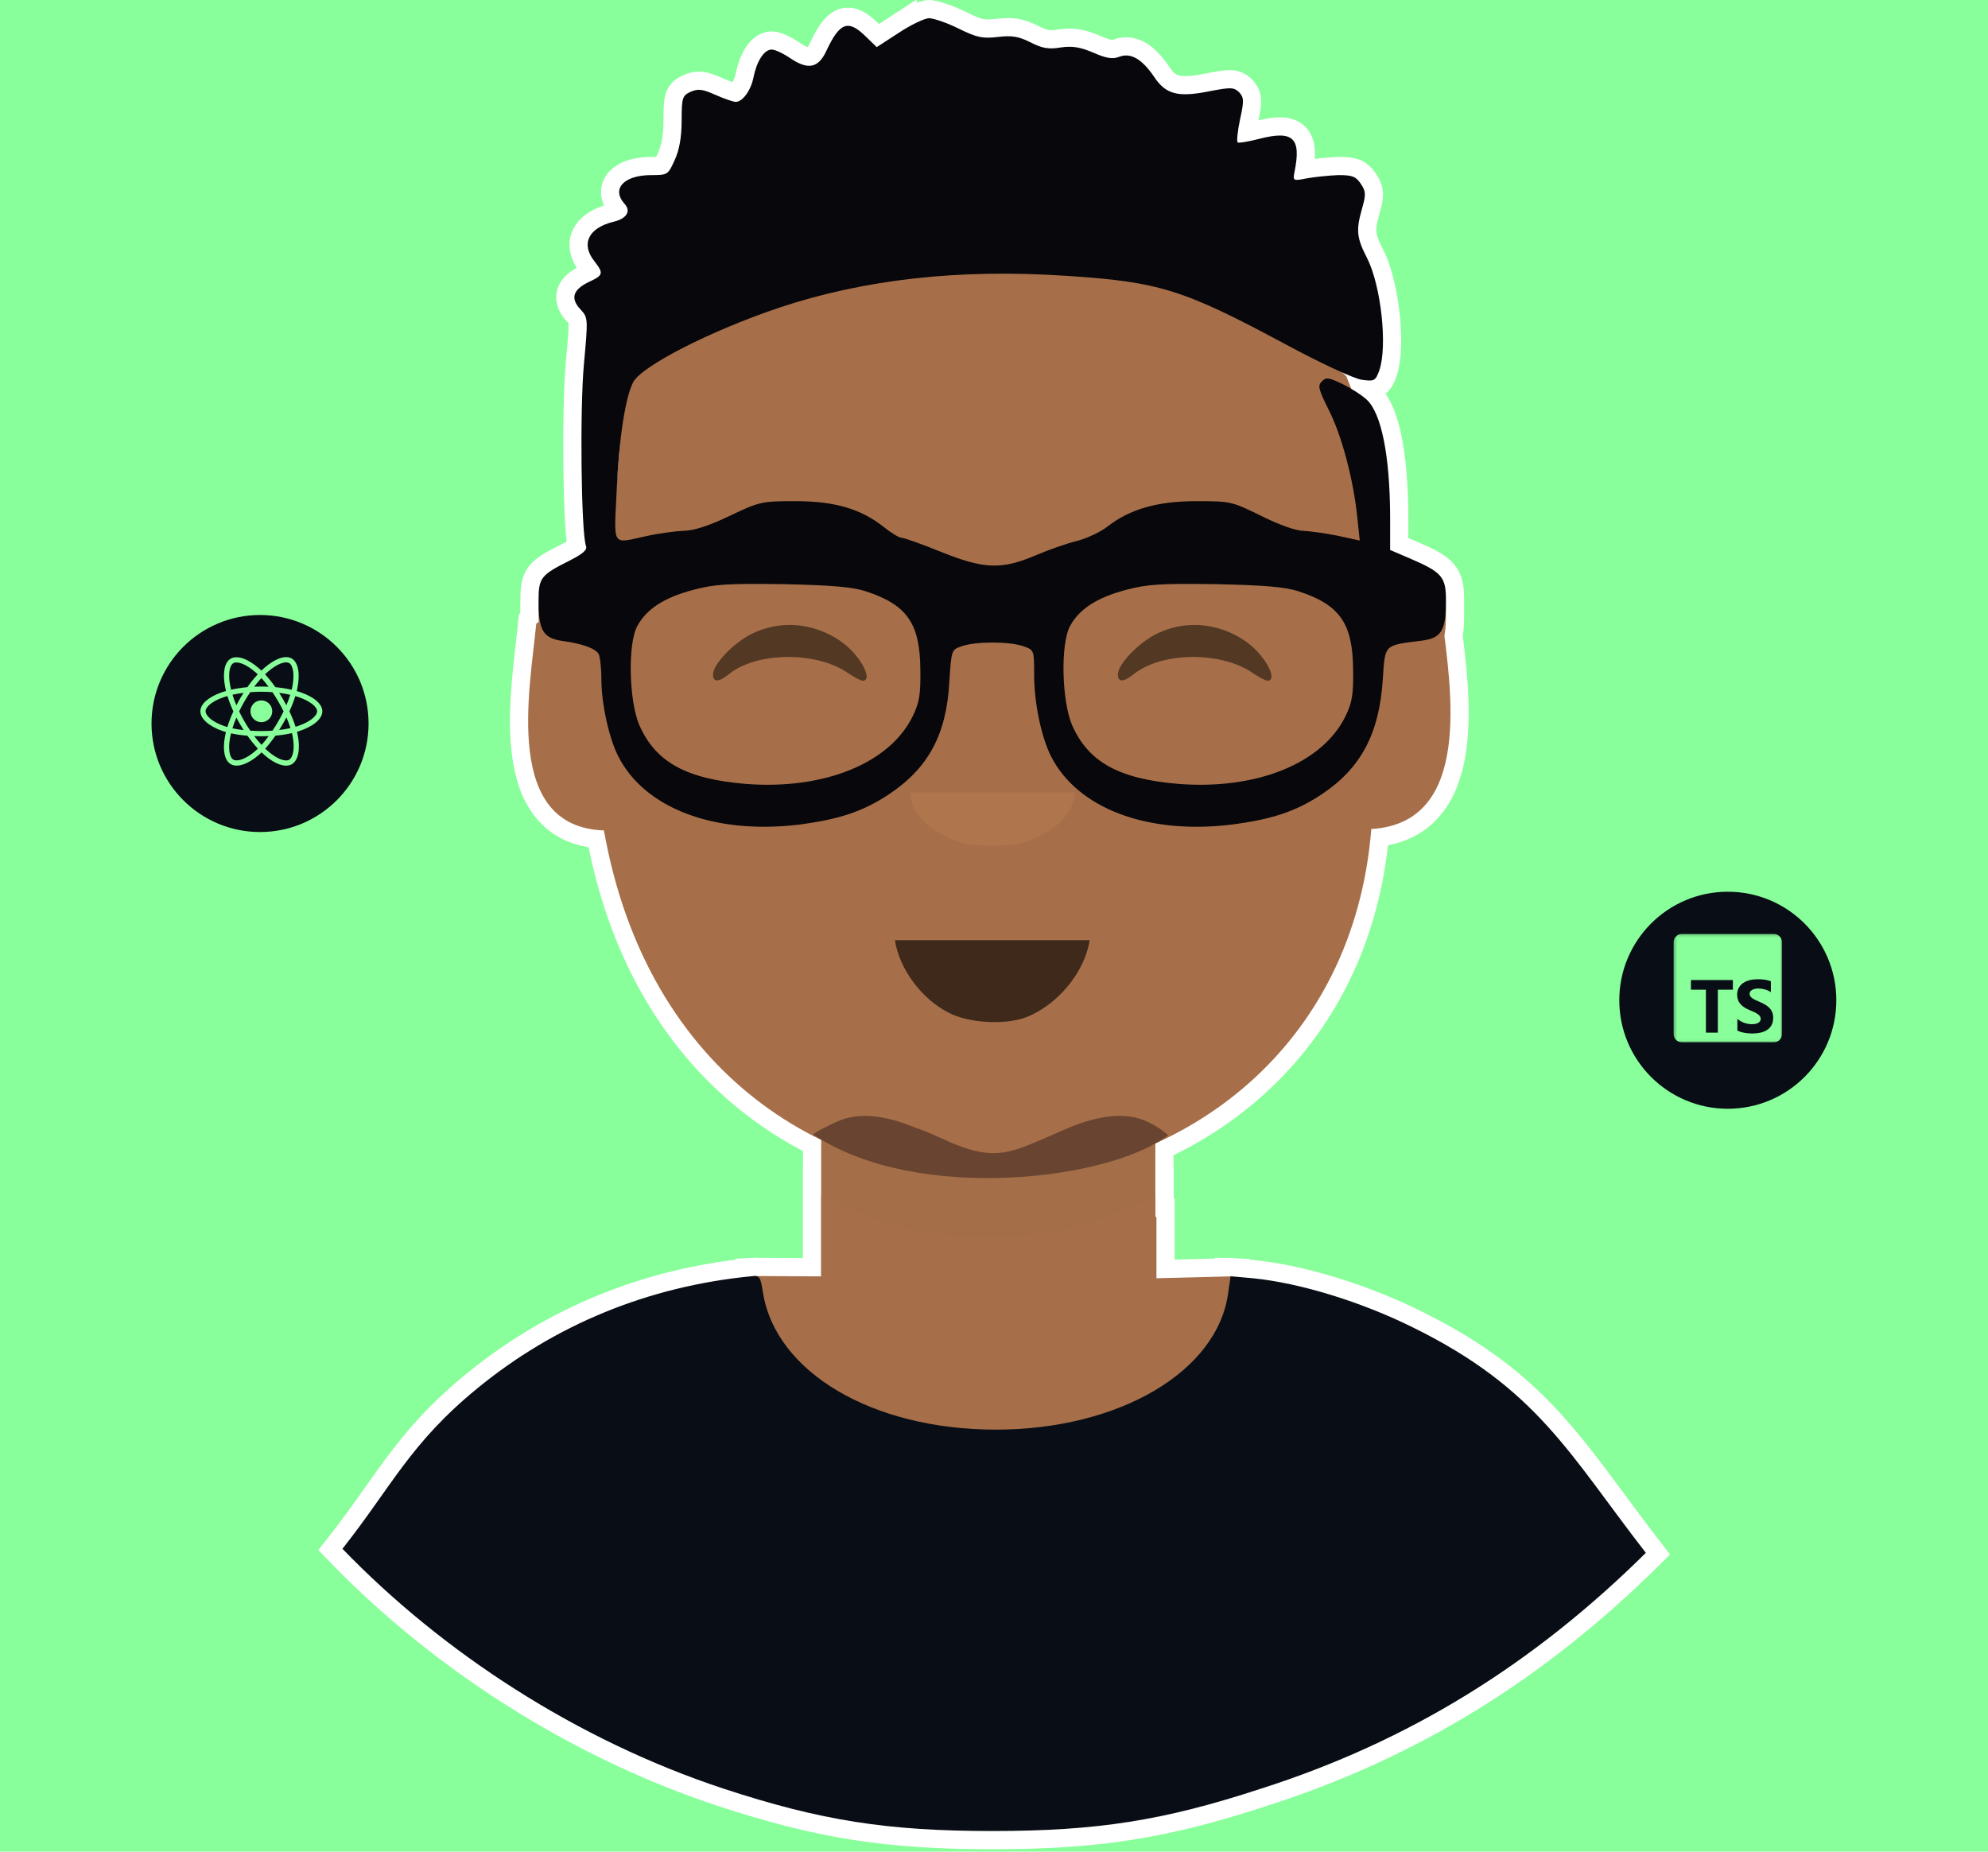 <svg width="656" height="611" viewBox="0 0 656 611" fill="none" xmlns="http://www.w3.org/2000/svg">
<g clip-path="url(#clip0_1_2)">
<rect width="656" height="611" fill="#88FF9A"/>
<path d="M565.667 304.666C565.667 162.361 450.231 47 307.834 47C165.436 47 50 162.361 50 304.666C50 446.972 165.436 562.333 307.834 562.333C450.231 562.333 565.667 446.972 565.667 304.666Z" fill="#88FF9A"/>
<g filter="url(#filter0_d_1_2)">
<path d="M570.143 361.874C589.92 361.874 605.953 345.841 605.953 326.064C605.953 306.287 589.92 290.254 570.143 290.254C550.366 290.254 534.333 306.287 534.333 326.064C534.333 345.841 550.366 361.874 570.143 361.874Z" fill="#090E16"/>
</g>
<mask id="mask0_1_2" style="mask-type:luminance" maskUnits="userSpaceOnUse" x="552" y="308" width="37" height="36">
<path d="M588.048 308.159H552.238V343.969H588.048V308.159Z" fill="white"/>
</mask>
<g mask="url(#mask0_1_2)">
<path fill-rule="evenodd" clip-rule="evenodd" d="M585.251 308.159H555.036C553.491 308.159 552.238 309.411 552.238 310.956V341.171C552.238 342.716 553.491 343.969 555.036 343.969H585.251C586.796 343.969 588.049 342.716 588.049 341.171V310.956C588.049 309.411 586.796 308.159 585.251 308.159ZM573.293 340.065V336.202C573.994 336.79 574.755 337.23 575.577 337.524C576.399 337.818 577.229 337.965 578.066 337.965C578.558 337.965 578.987 337.92 579.353 337.832C579.72 337.743 580.026 337.621 580.272 337.464C580.517 337.307 580.701 337.121 580.821 336.908C580.942 336.695 581.003 336.463 581.003 336.214C581.003 335.876 580.906 335.574 580.713 335.308C580.519 335.043 580.255 334.797 579.921 334.572C579.587 334.347 579.19 334.129 578.731 333.92C578.272 333.711 577.776 333.498 577.245 333.28C575.891 332.717 574.882 332.028 574.218 331.216C573.553 330.403 573.221 329.421 573.221 328.27C573.221 327.368 573.402 326.593 573.765 325.945C574.127 325.298 574.621 324.764 575.245 324.346C575.869 323.927 576.592 323.619 577.414 323.422C578.236 323.225 579.105 323.126 580.024 323.126C580.926 323.126 581.726 323.181 582.422 323.289C583.119 323.398 583.762 323.565 584.35 323.79V327.4C584.06 327.199 583.743 327.022 583.401 326.869C583.059 326.716 582.706 326.589 582.344 326.489C581.981 326.388 581.621 326.314 581.262 326.265C580.904 326.217 580.564 326.193 580.241 326.193C579.798 326.193 579.395 326.235 579.033 326.32C578.67 326.404 578.364 326.523 578.115 326.676C577.865 326.829 577.672 327.012 577.535 327.225C577.398 327.439 577.329 327.678 577.329 327.944C577.329 328.233 577.406 328.493 577.559 328.722C577.712 328.952 577.929 329.169 578.211 329.374C578.493 329.58 578.836 329.781 579.238 329.978C579.641 330.175 580.096 330.378 580.604 330.588C581.297 330.877 581.919 331.185 582.471 331.511C583.022 331.837 583.496 332.206 583.89 332.616C584.285 333.027 584.587 333.495 584.797 334.023C585.006 334.55 585.111 335.164 585.111 335.864C585.111 336.83 584.928 337.641 584.561 338.297C584.195 338.953 583.697 339.484 583.069 339.89C582.441 340.297 581.709 340.589 580.876 340.766C580.042 340.943 579.162 341.031 578.236 341.031C577.285 341.031 576.381 340.951 575.523 340.79C574.665 340.629 573.922 340.387 573.293 340.065ZM571.822 326.587H566.854V340.752H562.918V326.587H557.974V323.406H571.822V326.587Z" fill="#88FF9A"/>
</g>
<g filter="url(#filter1_d_1_2)">
<path d="M85.81 270.558C105.588 270.558 121.62 254.525 121.62 234.748C121.62 214.971 105.588 198.938 85.81 198.938C66.033 198.938 50 214.971 50 234.748C50 254.525 66.033 270.558 85.81 270.558Z" fill="#090E16"/>
</g>
<path d="M99.207 228.45C98.79 228.306 98.357 228.17 97.912 228.041C97.985 227.742 98.052 227.447 98.112 227.158C99.093 222.397 98.451 218.561 96.262 217.298C94.162 216.088 90.728 217.35 87.26 220.368C86.926 220.659 86.592 220.966 86.258 221.288C86.035 221.075 85.812 220.869 85.591 220.672C81.956 217.445 78.313 216.085 76.125 217.351C74.028 218.565 73.406 222.171 74.289 226.683C74.374 227.119 74.474 227.564 74.587 228.016C74.071 228.163 73.573 228.319 73.097 228.485C68.836 229.97 66.115 232.299 66.115 234.714C66.115 237.208 69.036 239.71 73.474 241.227C73.825 241.347 74.188 241.46 74.563 241.568C74.441 242.057 74.335 242.537 74.246 243.004C73.405 247.438 74.062 250.958 76.154 252.165C78.315 253.411 81.942 252.13 85.473 249.043C85.752 248.799 86.033 248.541 86.313 248.269C86.677 248.62 87.04 248.951 87.401 249.262C90.822 252.206 94.201 253.394 96.291 252.184C98.45 250.935 99.151 247.153 98.24 242.552C98.171 242.2 98.09 241.841 97.999 241.476C98.253 241.4 98.504 241.323 98.747 241.242C103.361 239.713 106.364 237.242 106.364 234.714C106.364 232.29 103.554 229.946 99.207 228.45ZM98.207 239.61C97.986 239.683 97.761 239.753 97.531 239.821C97.021 238.209 96.334 236.494 95.492 234.722C96.295 232.993 96.956 231.3 97.451 229.698C97.863 229.817 98.263 229.943 98.648 230.075C102.372 231.358 104.644 233.253 104.644 234.714C104.644 236.27 102.191 238.29 98.207 239.61ZM96.553 242.885C96.956 244.92 97.014 246.76 96.747 248.198C96.507 249.49 96.025 250.351 95.429 250.696C94.161 251.43 91.448 250.476 88.523 247.959C88.187 247.67 87.85 247.362 87.511 247.036C88.645 245.796 89.778 244.354 90.885 242.752C92.83 242.579 94.668 242.297 96.336 241.912C96.418 242.243 96.491 242.568 96.553 242.885ZM79.836 250.569C78.597 251.007 77.61 251.02 77.013 250.676C75.744 249.943 75.216 247.117 75.936 243.325C76.018 242.891 76.117 242.445 76.23 241.989C77.879 242.353 79.703 242.616 81.654 242.774C82.767 244.341 83.934 245.781 85.109 247.043C84.852 247.29 84.596 247.526 84.342 247.749C82.78 249.114 81.215 250.082 79.836 250.569ZM74.031 239.6C72.068 238.93 70.447 238.058 69.336 237.106C68.338 236.251 67.834 235.403 67.834 234.714C67.834 233.248 70.019 231.379 73.663 230.108C74.105 229.954 74.568 229.809 75.049 229.672C75.552 231.311 76.213 233.024 77.01 234.756C76.203 236.514 75.532 238.254 75.024 239.911C74.681 239.813 74.35 239.709 74.031 239.6ZM75.977 226.353C75.22 222.487 75.723 219.571 76.987 218.839C78.333 218.06 81.311 219.171 84.449 221.958C84.65 222.136 84.851 222.322 85.053 222.515C83.884 223.771 82.728 225.2 81.624 226.758C79.731 226.934 77.919 227.215 76.253 227.593C76.149 227.172 76.056 226.758 75.977 226.353ZM93.338 230.64C92.94 229.952 92.531 229.28 92.114 228.627C93.398 228.789 94.629 229.005 95.784 229.269C95.438 230.38 95.005 231.543 94.496 232.734C94.131 232.041 93.745 231.342 93.338 230.64ZM86.258 223.744C87.051 224.603 87.846 225.562 88.627 226.603C87.84 226.566 87.043 226.547 86.239 226.547C85.443 226.547 84.652 226.566 83.87 226.602C84.652 225.571 85.453 224.613 86.258 223.744ZM79.133 230.652C78.735 231.342 78.356 232.037 77.997 232.733C77.496 231.546 77.068 230.378 76.718 229.25C77.866 228.993 79.091 228.783 80.367 228.624C79.944 229.283 79.532 229.96 79.133 230.652ZM80.403 240.927C79.085 240.78 77.842 240.58 76.694 240.33C77.049 239.183 77.487 237.99 77.999 236.777C78.359 237.473 78.739 238.168 79.14 238.86C79.547 239.564 79.97 240.254 80.403 240.927ZM86.306 245.805C85.491 244.926 84.678 243.953 83.884 242.907C84.655 242.937 85.441 242.953 86.239 242.953C87.059 242.953 87.87 242.934 88.669 242.899C87.885 243.964 87.094 244.938 86.306 245.805ZM94.513 236.715C95.05 237.941 95.504 239.128 95.864 240.256C94.697 240.522 93.437 240.736 92.11 240.896C92.527 240.234 92.94 239.551 93.345 238.848C93.755 238.137 94.144 237.425 94.513 236.715ZM91.856 237.989C91.227 239.08 90.581 240.121 89.925 241.104C88.731 241.189 87.497 241.233 86.239 241.233C84.987 241.233 83.768 241.195 82.595 241.118C81.913 240.123 81.253 239.078 80.628 237.998C80.004 236.921 79.43 235.835 78.91 234.755C79.43 233.673 80.003 232.586 80.623 231.511C81.244 230.433 81.898 229.394 82.574 228.404C83.771 228.313 84.999 228.266 86.239 228.266C87.485 228.266 88.714 228.314 89.911 228.405C90.576 229.387 91.226 230.423 91.85 231.501C92.481 232.592 93.061 233.672 93.585 234.731C93.062 235.808 92.484 236.899 91.856 237.989ZM95.403 218.788C96.751 219.565 97.275 222.7 96.428 226.81C96.374 227.073 96.313 227.34 96.247 227.611C94.577 227.225 92.764 226.939 90.865 226.761C89.759 225.186 88.613 223.754 87.463 222.514C87.772 222.217 88.081 221.933 88.389 221.665C91.36 219.079 94.137 218.058 95.403 218.788ZM86.239 231.12C88.224 231.12 89.833 232.729 89.833 234.714C89.833 236.699 88.224 238.308 86.239 238.308C84.254 238.308 82.645 236.699 82.645 234.714C82.645 232.729 84.254 231.12 86.239 231.12Z" fill="#88FF9A"/>
<path d="M272.383 356.027L267.972 353.676V358.674V426.782V429.782H270.972H381.603H384.603V426.782V401.582V398.501L384.238 398.51V358.673V353.646L379.814 356.032C348.356 372.998 308.205 375.121 272.383 356.027Z" fill="white" stroke="white" stroke-width="6"/>
<path d="M272.383 391.788L267.971 389.437V394.436V418.166L249.293 418.071H249.219L249.144 418.074L248.529 418.101L245.663 418.229V421.098C245.663 441.332 256.253 455.853 271.782 465.014C287.193 474.107 307.514 477.988 327.614 477.365C347.723 476.742 367.973 471.6 383.298 462.255C398.647 452.895 409.379 439.072 409.379 421.198V418.31L406.493 418.2L406.185 418.188L406.091 418.185L405.996 418.187L384.238 418.729V394.436V389.409L379.814 391.795C348.356 408.76 308.204 410.883 272.383 391.788Z" fill="white" stroke="white" stroke-width="6"/>
<path d="M204.792 120.777L203.532 121.58L203.413 123.068L197.165 201.134C191.156 198.948 182.767 197.625 175.137 203.43L174.092 204.224L173.967 205.53C173.766 207.625 173.492 209.987 173.196 212.541C172.001 222.847 170.443 236.292 171.817 248C172.68 255.358 174.73 262.452 179.059 267.828C183.089 272.833 188.879 276.083 196.758 276.869C227.534 438.803 441.173 421.674 455.273 276.318C463.131 275.329 468.968 271.989 473.103 266.988C477.594 261.559 479.853 254.446 480.884 247.024C482.729 233.738 480.754 218.363 479.333 207.297C479.174 206.06 479.022 204.877 478.883 203.756L478.721 202.448L477.648 201.683C471.472 197.279 463.674 195.382 456.344 198.013C458.844 172.484 457.482 148.179 447.016 122.996L446.779 122.426L446.336 121.995C426.667 102.889 388.321 88.589 344.177 85.979C299.907 83.361 249.273 92.455 204.792 120.777Z" fill="white" stroke="white" stroke-width="6"/>
<path d="M192.883 181.589L189.321 182.182L190.188 184.562C189.532 185.05 188.386 185.734 186.493 186.704C184.182 187.859 182.278 188.843 180.766 189.779C179.248 190.719 177.943 191.719 176.95 192.975C174.859 195.619 174.725 198.706 174.713 202.253V202.263V202.614C174.713 207.426 175.032 211.319 176.694 214.094C178.587 217.254 181.739 218.317 185.235 218.816L185.243 218.818C188.415 219.262 190.871 219.83 192.606 220.453C193.472 220.764 194.089 221.065 194.501 221.326C194.681 221.439 194.799 221.531 194.874 221.596C194.888 221.654 194.905 221.727 194.923 221.816C195.007 222.218 195.095 222.777 195.175 223.468C195.334 224.846 195.443 226.601 195.443 228.388C195.443 232.744 196.113 237.886 197.169 242.683C198.218 247.453 199.697 252.107 201.421 255.426C211.005 274.065 235.422 282.755 263.627 279.467L263.642 279.465L263.658 279.463C277.56 277.697 285.986 274.939 295.116 268.857L295.121 268.854C301.9 264.319 306.995 259.054 310.492 252.533C313.978 246.034 315.777 238.473 316.256 229.487C316.429 226.827 316.555 224.91 316.7 223.47C316.849 221.985 316.997 221.268 317.126 220.901C317.132 220.885 317.138 220.87 317.143 220.856C317.286 220.788 317.59 220.673 318.355 220.418L318.388 220.407L318.42 220.396C320.157 219.773 323.641 219.364 327.499 219.364C331.344 219.364 334.869 219.77 336.68 220.401C337.462 220.679 337.83 220.819 338.038 220.918C338.088 221.136 338.154 221.573 338.193 222.408C338.245 223.488 338.246 224.935 338.246 227.008C338.246 236.794 340.727 248.563 344.216 255.411L344.221 255.421C353.801 274.061 378.219 282.756 406.317 279.467L406.33 279.465L406.343 279.464C420.36 277.699 428.787 274.941 437.92 268.859L437.925 268.855C444.723 264.307 449.814 258.947 453.333 252.287C456.839 245.653 458.694 237.904 459.289 228.701C459.323 228.199 459.355 227.727 459.384 227.281C459.535 225.028 459.64 223.463 459.832 222.254C460.058 220.829 460.325 220.533 460.406 220.453C460.529 220.332 460.936 220.026 462.549 219.696C463.876 219.424 465.601 219.207 468.022 218.903C468.508 218.842 469.023 218.777 469.568 218.708C473.068 218.27 476.25 217.25 478.158 214.066C479.823 211.288 480.14 207.361 480.14 202.499C480.14 198.578 479.881 195.212 477.443 192.374C476.292 191.034 474.791 189.968 473.018 188.975C471.246 187.983 469.034 186.974 466.347 185.82L466.344 185.818L459.893 183.056L459.75 182.995L459.601 182.948L449.582 179.843L449.459 179.805L449.334 179.778L441.964 178.166L441.938 178.16L441.911 178.155C437.795 177.333 432.46 176.614 430.079 176.489L430.001 176.485H429.922C429.351 176.485 427.783 176.149 425.321 175.266C423.001 174.434 420.231 173.246 417.444 171.854L417.437 171.851L417.431 171.848C412.745 169.535 409.899 168.14 406.763 167.427C403.644 166.717 400.331 166.705 394.797 166.705C381.465 166.705 371.642 169.451 363.584 175.74L363.578 175.745L363.572 175.75C361.767 177.173 357.569 179.189 354.694 179.909C351.137 180.77 344.768 183.016 340.413 184.896C335.019 187.174 331.261 188.113 327.274 187.952C323.197 187.787 318.589 186.462 311.508 183.609C308.365 182.33 305.301 181.163 302.909 180.313C301.715 179.888 300.666 179.534 299.846 179.282C299.439 179.157 299.06 179.048 298.733 178.968H298.732C298.57 178.928 298.252 178.849 297.891 178.81C297.867 178.8 297.839 178.788 297.807 178.773C297.553 178.658 297.182 178.46 296.709 178.173C295.771 177.603 294.614 176.791 293.498 175.888L293.482 175.876L293.467 175.863C285.185 169.344 275.939 166.705 262.359 166.705C256.852 166.705 253.528 166.748 250.327 167.486C247.133 168.223 244.164 169.629 239.303 171.945L239.296 171.948L239.29 171.951C232.646 175.155 227.997 176.485 225.621 176.485H225.553L225.485 176.488C222.781 176.611 217.134 177.32 212.843 178.266L192.883 181.589ZM300.701 225.419V225.429L300.702 225.439C300.759 229.507 300.666 231.979 300.34 233.937C300.028 235.806 299.487 237.306 298.473 239.383C291.669 253.288 271.633 261.949 246.47 260.033C236.819 259.243 229.843 257.514 224.701 254.698C219.661 251.937 216.206 248.034 213.742 242.486C212.252 239.055 211.285 232.798 211.144 226.452C211.075 223.332 211.208 220.317 211.541 217.77C211.884 215.14 212.403 213.307 212.933 212.342L212.937 212.335L212.941 212.328C215.377 207.835 220.214 204.375 229.273 201.945C236.196 200.108 239.849 199.86 258.276 200.09C274.268 200.437 280.708 201.026 284.592 202.249C291.259 204.416 295.032 206.795 297.284 210.015C299.562 213.271 300.645 217.898 300.701 225.419ZM443.506 225.419V225.429V225.439C443.563 229.506 443.47 231.979 443.143 233.936C442.831 235.805 442.29 237.305 441.277 239.382C434.473 253.288 414.436 261.949 389.273 260.033C379.622 259.243 372.646 257.514 367.504 254.698C362.464 251.937 359.009 248.035 356.545 242.487C355.055 239.056 354.088 232.799 353.947 226.453C353.878 223.332 354.011 220.317 354.344 217.77C354.687 215.141 355.207 213.307 355.736 212.343L355.741 212.335L355.744 212.328C358.18 207.835 363.016 204.375 372.075 201.945C378.999 200.108 382.65 199.86 401.078 200.09C417.072 200.437 423.511 201.026 427.395 202.249C434.062 204.416 437.836 206.795 440.088 210.015C442.366 213.271 443.449 217.898 443.506 225.419Z" fill="white" stroke="white" stroke-width="6"/>
<path fill-rule="evenodd" clip-rule="evenodd" d="M296.562 10.832L289.307 15.55L285.621 11.983C279.863 6.345 277.099 7.38 272.723 16.701C270.074 22.454 266.735 23.145 260.977 19.347C258.673 17.736 255.794 16.355 254.642 16.355C252.109 16.355 249.69 20.268 248.654 25.446C247.848 29.703 245.084 33.615 242.78 33.615C241.975 33.615 238.98 32.58 236.101 31.314C231.724 29.358 230.342 29.243 227.924 30.278C225.16 31.544 224.93 32.234 224.93 39.829C224.93 45.353 224.124 49.61 222.627 52.832C220.438 57.665 220.323 57.78 214.911 57.78C205.928 57.78 201.667 62.267 206.043 67.216C208.347 69.632 206.849 72.163 202.358 73.199C194.066 75.27 191.648 80.564 196.139 86.201C199.249 90.229 199.133 90.805 194.181 93.106C188.999 95.637 188.193 98.514 191.532 102.081C194.066 104.843 194.066 104.958 192.684 120.147C191.303 134.876 191.763 175.955 193.375 180.213C193.836 181.479 192.339 182.744 187.848 185.046C178.404 189.763 177.713 190.684 177.713 198.279C177.713 208.059 179.21 210.591 185.66 211.511C192.224 212.432 196.37 213.927 197.522 215.769C197.982 216.574 198.443 220.256 198.443 224.054C198.443 232.224 200.976 243.73 204.086 249.714C212.838 266.744 235.64 275.374 263.28 272.153C276.87 270.426 284.816 267.78 293.453 262.027C306.351 253.396 312.34 242.349 313.262 224.974C313.952 214.388 313.952 214.388 317.407 213.238C321.899 211.626 333.069 211.626 337.676 213.238C341.246 214.504 341.246 214.504 341.246 222.673C341.246 232.109 343.665 243.386 346.889 249.714C355.642 266.745 378.444 275.375 405.968 272.153C419.673 270.427 427.619 267.78 436.257 262.027C449.155 253.397 455.143 242.005 456.295 224.17C457.101 212.432 456.525 213.008 469.193 211.397C475.643 210.591 477.14 208.06 477.14 198.164C477.14 190.34 475.872 188.844 465.163 184.241L458.713 181.479V169.972C458.598 150.296 455.834 136.373 450.997 131.885C449.385 130.389 445.815 128.088 442.936 126.707C438.444 124.52 437.523 124.405 436.141 125.901C434.76 127.283 435.105 128.548 438.56 135.452C442.821 143.967 446.621 158.351 447.888 170.778L448.694 178.373L441.324 176.762C437.292 175.956 432.11 175.266 429.922 175.151C427.619 175.151 421.861 173.08 416.102 170.203C406.544 165.485 406.083 165.37 394.797 165.37C381.899 165.37 372.8 168.017 365.431 173.77C363.242 175.496 358.635 177.682 355.411 178.488C352.071 179.293 345.852 181.48 341.591 183.321C330.421 188.039 324.663 187.809 310.382 182.055C304.163 179.524 298.29 177.452 297.484 177.452C296.678 177.452 294.029 175.841 291.61 173.885C284.01 167.902 275.487 165.37 262.359 165.37C251.188 165.37 250.497 165.6 240.593 170.318C233.913 173.54 228.731 175.151 225.621 175.151C223.088 175.266 217.56 175.956 213.414 176.877C201.667 179.409 202.589 180.904 203.51 161.573C204.201 145.003 206.389 130.965 208.923 126.132C211.802 120.723 234.604 109.101 257.176 101.507C285.161 92.187 316.601 88.619 352.071 91.036C382.475 92.992 390.536 95.523 424.164 113.589C435.911 119.918 446.851 124.981 449.385 125.326C453.531 125.901 453.876 125.671 455.143 122.219C457.907 114.279 455.719 94.257 451.112 85.167C447.658 78.494 447.427 75.962 449.385 69.058C450.767 64.225 450.767 63.189 449.04 60.658C447.427 58.241 446.275 57.781 441.669 57.781C438.675 57.896 434.068 58.356 431.42 58.817C426.698 59.737 426.583 59.737 427.159 56.746C429.462 45.469 426.698 42.937 415.526 45.814C411.957 46.734 408.617 47.31 408.386 46.965C408.041 46.62 408.386 43.168 409.193 39.371C410.574 33.157 410.46 32.121 408.847 30.395C407.12 28.784 406.083 28.784 399.403 30.05C388.694 32.236 384.662 31.201 380.747 25.217C376.716 19.349 373.031 17.277 369.231 18.773C367.157 19.578 364.97 19.233 360.824 17.392C356.447 15.552 353.914 15.091 349.998 15.666C345.968 16.357 343.779 15.896 339.979 13.94C336.064 11.984 333.875 11.639 329.153 12.214C324.087 12.789 322.244 12.329 316.37 9.452C312.685 7.611 308.309 6.115 306.697 6C305.085 6 300.593 8.186 296.562 10.833V10.832ZM285.506 195.057C299.326 199.544 303.587 205.643 303.702 221.062C303.817 229.232 303.356 231.879 301.168 236.366C293.568 251.9 271.917 260.646 246.235 258.69C226.542 257.079 216.408 251.555 210.995 239.358C207.54 231.418 207.079 212.432 210.304 206.564C213.298 201.04 219.057 197.243 228.5 194.711C235.871 192.755 239.901 192.525 258.327 192.755C274.22 193.101 281.13 193.676 285.506 195.057ZM428.309 195.057C442.129 199.544 446.39 205.643 446.505 221.062C446.62 229.232 446.159 231.879 443.972 236.366C436.371 251.9 414.72 260.646 389.038 258.69C369.345 257.079 359.211 251.555 353.798 239.358C350.343 231.418 349.882 212.432 353.107 206.564C356.101 201.04 361.86 197.243 371.303 194.711C378.674 192.755 382.704 192.525 401.13 192.755C417.023 193.101 423.933 193.676 428.309 195.057Z" fill="white"/>
<mask id="mask1_1_2" style="mask-type:luminance" maskUnits="userSpaceOnUse" x="165" y="-6" width="325" height="291">
<path d="M483.713 0H171.713V279H483.713V0Z" fill="white" stroke="white" stroke-width="12"/>
<path fill-rule="evenodd" clip-rule="evenodd" d="M296.562 10.832L289.307 15.55L285.621 11.983C279.863 6.345 277.099 7.38 272.723 16.701C270.074 22.454 266.735 23.145 260.977 19.347C258.673 17.736 255.794 16.355 254.642 16.355C252.109 16.355 249.69 20.268 248.654 25.446C247.848 29.703 245.084 33.615 242.78 33.615C241.975 33.615 238.98 32.58 236.101 31.314C231.724 29.358 230.342 29.243 227.924 30.278C225.16 31.544 224.93 32.234 224.93 39.829C224.93 45.353 224.124 49.61 222.627 52.832C220.438 57.665 220.323 57.78 214.911 57.78C205.928 57.78 201.667 62.267 206.043 67.216C208.347 69.632 206.849 72.163 202.358 73.199C194.066 75.27 191.648 80.564 196.139 86.201C199.249 90.229 199.133 90.805 194.181 93.106C188.999 95.637 188.193 98.514 191.532 102.081C194.066 104.843 194.066 104.958 192.684 120.147C191.303 134.876 191.763 175.955 193.375 180.213C193.836 181.479 192.339 182.744 187.848 185.046C178.404 189.763 177.713 190.684 177.713 198.279C177.713 208.059 179.21 210.591 185.66 211.511C192.224 212.432 196.37 213.927 197.522 215.769C197.982 216.574 198.443 220.256 198.443 224.054C198.443 232.224 200.976 243.73 204.086 249.714C212.838 266.744 235.64 275.374 263.28 272.153C276.87 270.426 284.816 267.78 293.453 262.027C306.351 253.396 312.34 242.349 313.262 224.974C313.952 214.388 313.952 214.388 317.407 213.238C321.899 211.626 333.069 211.626 337.676 213.238C341.246 214.504 341.246 214.504 341.246 222.673C341.246 232.109 343.665 243.386 346.889 249.714C355.642 266.745 378.444 275.375 405.968 272.153C419.673 270.427 427.619 267.78 436.257 262.027C449.155 253.397 455.143 242.005 456.295 224.17C457.101 212.432 456.525 213.008 469.193 211.397C475.643 210.591 477.14 208.06 477.14 198.164C477.14 190.34 475.872 188.844 465.163 184.241L458.713 181.479V169.972C458.598 150.296 455.834 136.373 450.997 131.885C449.385 130.389 445.815 128.088 442.936 126.707C438.444 124.52 437.523 124.405 436.141 125.901C434.76 127.283 435.105 128.548 438.56 135.452C442.821 143.967 446.621 158.351 447.888 170.778L448.694 178.373L441.324 176.762C437.292 175.956 432.11 175.266 429.922 175.151C427.619 175.151 421.861 173.08 416.102 170.203C406.544 165.485 406.083 165.37 394.797 165.37C381.899 165.37 372.8 168.017 365.431 173.77C363.242 175.496 358.635 177.682 355.411 178.488C352.071 179.293 345.852 181.48 341.591 183.321C330.421 188.039 324.663 187.809 310.382 182.055C304.163 179.524 298.29 177.452 297.484 177.452C296.678 177.452 294.029 175.841 291.61 173.885C284.01 167.902 275.487 165.37 262.359 165.37C251.188 165.37 250.497 165.6 240.593 170.318C233.913 173.54 228.731 175.151 225.621 175.151C223.088 175.266 217.56 175.956 213.414 176.877C201.667 179.409 202.589 180.904 203.51 161.573C204.201 145.003 206.389 130.965 208.923 126.132C211.802 120.723 234.604 109.101 257.176 101.507C285.161 92.187 316.601 88.619 352.071 91.036C382.475 92.992 390.536 95.523 424.164 113.589C435.911 119.918 446.851 124.981 449.385 125.326C453.531 125.901 453.876 125.671 455.143 122.219C457.907 114.279 455.719 94.257 451.112 85.167C447.658 78.494 447.427 75.962 449.385 69.058C450.767 64.225 450.767 63.189 449.04 60.658C447.427 58.241 446.275 57.781 441.669 57.781C438.675 57.896 434.068 58.356 431.42 58.817C426.698 59.737 426.583 59.737 427.159 56.746C429.462 45.469 426.698 42.937 415.526 45.814C411.957 46.734 408.617 47.31 408.386 46.965C408.041 46.62 408.386 43.168 409.193 39.371C410.574 33.157 410.46 32.121 408.847 30.395C407.12 28.784 406.083 28.784 399.403 30.05C388.694 32.236 384.662 31.201 380.747 25.217C376.716 19.349 373.031 17.277 369.231 18.773C367.157 19.578 364.97 19.233 360.824 17.392C356.447 15.552 353.914 15.091 349.998 15.666C345.968 16.357 343.779 15.896 339.979 13.94C336.064 11.984 333.875 11.639 329.153 12.214C324.087 12.789 322.244 12.329 316.37 9.452C312.685 7.611 308.309 6.115 306.697 6C305.085 6 300.593 8.186 296.562 10.833V10.832ZM285.506 195.057C299.326 199.544 303.587 205.643 303.702 221.062C303.817 229.232 303.356 231.879 301.168 236.366C293.568 251.9 271.917 260.646 246.235 258.69C226.542 257.079 216.408 251.555 210.995 239.358C207.54 231.418 207.079 212.432 210.304 206.564C213.298 201.04 219.057 197.243 228.5 194.711C235.871 192.755 239.901 192.525 258.327 192.755C274.22 193.101 281.13 193.676 285.506 195.057ZM428.309 195.057C442.129 199.544 446.39 205.643 446.505 221.062C446.62 229.232 446.159 231.879 443.972 236.366C436.371 251.9 414.72 260.646 389.038 258.69C369.345 257.079 359.211 251.555 353.798 239.358C350.343 231.418 349.882 212.432 353.107 206.564C356.101 201.04 361.86 197.243 371.303 194.711C378.674 192.755 382.704 192.525 401.13 192.755C417.023 193.101 423.933 193.676 428.309 195.057Z" stroke="white" stroke-width="12"/>
</mask>
<g mask="url(#mask1_1_2)">
<path fill-rule="evenodd" clip-rule="evenodd" d="M296.562 10.832L289.307 15.55L285.621 11.983C279.863 6.345 277.099 7.38 272.723 16.701C270.074 22.454 266.735 23.145 260.977 19.347C258.673 17.736 255.794 16.355 254.642 16.355C252.109 16.355 249.69 20.268 248.654 25.446C247.848 29.703 245.084 33.615 242.78 33.615C241.975 33.615 238.98 32.58 236.101 31.314C231.724 29.358 230.342 29.243 227.924 30.278C225.16 31.544 224.93 32.234 224.93 39.829C224.93 45.353 224.124 49.61 222.627 52.832C220.438 57.665 220.323 57.78 214.911 57.78C205.928 57.78 201.667 62.267 206.043 67.216C208.347 69.632 206.849 72.163 202.358 73.199C194.066 75.27 191.648 80.564 196.139 86.201C199.249 90.229 199.133 90.805 194.181 93.106C188.999 95.637 188.193 98.514 191.532 102.081C194.066 104.843 194.066 104.958 192.684 120.147C191.303 134.876 191.763 175.955 193.375 180.213C193.836 181.479 192.339 182.744 187.848 185.046C178.404 189.763 177.713 190.684 177.713 198.279C177.713 208.059 179.21 210.591 185.66 211.511C192.224 212.432 196.37 213.927 197.522 215.769C197.982 216.574 198.443 220.256 198.443 224.054C198.443 232.224 200.976 243.73 204.086 249.714C212.838 266.744 235.64 275.374 263.28 272.153C276.87 270.426 284.816 267.78 293.453 262.027C306.351 253.396 312.34 242.349 313.262 224.974C313.952 214.388 313.952 214.388 317.407 213.238C321.899 211.626 333.069 211.626 337.676 213.238C341.246 214.504 341.246 214.504 341.246 222.673C341.246 232.109 343.665 243.386 346.889 249.714C355.642 266.745 378.444 275.375 405.968 272.153C419.673 270.427 427.619 267.78 436.257 262.027C449.155 253.397 455.143 242.005 456.295 224.17C457.101 212.432 456.525 213.008 469.193 211.397C475.643 210.591 477.14 208.06 477.14 198.164C477.14 190.34 475.872 188.844 465.163 184.241L458.713 181.479V169.972C458.598 150.296 455.834 136.373 450.997 131.885C449.385 130.389 445.815 128.088 442.936 126.707C438.444 124.52 437.523 124.405 436.141 125.901C434.76 127.283 435.105 128.548 438.56 135.452C442.821 143.967 446.621 158.351 447.888 170.778L448.694 178.373L441.324 176.762C437.292 175.956 432.11 175.266 429.922 175.151C427.619 175.151 421.861 173.08 416.102 170.203C406.544 165.485 406.083 165.37 394.797 165.37C381.899 165.37 372.8 168.017 365.431 173.77C363.242 175.496 358.635 177.682 355.411 178.488C352.071 179.293 345.852 181.48 341.591 183.321C330.421 188.039 324.663 187.809 310.382 182.055C304.163 179.524 298.29 177.452 297.484 177.452C296.678 177.452 294.029 175.841 291.61 173.885C284.01 167.902 275.487 165.37 262.359 165.37C251.188 165.37 250.497 165.6 240.593 170.318C233.913 173.54 228.731 175.151 225.621 175.151C223.088 175.266 217.56 175.956 213.414 176.877C201.667 179.409 202.589 180.904 203.51 161.573C204.201 145.003 206.389 130.965 208.923 126.132C211.802 120.723 234.604 109.101 257.176 101.507C285.161 92.187 316.601 88.619 352.071 91.036C382.475 92.992 390.536 95.523 424.164 113.589C435.911 119.918 446.851 124.981 449.385 125.326C453.531 125.901 453.876 125.671 455.143 122.219C457.907 114.279 455.719 94.257 451.112 85.167C447.658 78.494 447.427 75.962 449.385 69.058C450.767 64.225 450.767 63.189 449.04 60.658C447.427 58.241 446.275 57.781 441.669 57.781C438.675 57.896 434.068 58.356 431.42 58.817C426.698 59.737 426.583 59.737 427.159 56.746C429.462 45.469 426.698 42.937 415.526 45.814C411.957 46.734 408.617 47.31 408.386 46.965C408.041 46.62 408.386 43.168 409.193 39.371C410.574 33.157 410.46 32.121 408.847 30.395C407.12 28.784 406.083 28.784 399.403 30.05C388.694 32.236 384.662 31.201 380.747 25.217C376.716 19.349 373.031 17.277 369.231 18.773C367.157 19.578 364.97 19.233 360.824 17.392C356.447 15.552 353.914 15.091 349.998 15.666C345.968 16.357 343.779 15.896 339.979 13.94C336.064 11.984 333.875 11.639 329.153 12.214C324.087 12.789 322.244 12.329 316.37 9.452C312.685 7.611 308.309 6.115 306.697 6C305.085 6 300.593 8.186 296.562 10.833V10.832ZM285.506 195.057C299.326 199.544 303.587 205.643 303.702 221.062C303.817 229.232 303.356 231.879 301.168 236.366C293.568 251.9 271.917 260.646 246.235 258.69C226.542 257.079 216.408 251.555 210.995 239.358C207.54 231.418 207.079 212.432 210.304 206.564C213.298 201.04 219.057 197.243 228.5 194.711C235.871 192.755 239.901 192.525 258.327 192.755C274.22 193.101 281.13 193.676 285.506 195.057ZM428.309 195.057C442.129 199.544 446.39 205.643 446.505 221.062C446.62 229.232 446.159 231.879 443.972 236.366C436.371 251.9 414.72 260.646 389.038 258.69C369.345 257.079 359.211 251.555 353.798 239.358C350.343 231.418 349.882 212.432 353.107 206.564C356.101 201.04 361.86 197.243 371.303 194.711C378.674 192.755 382.704 192.525 401.13 192.755C417.023 193.101 423.933 193.676 428.309 195.057Z" stroke="white" stroke-width="12"/>
</g>
<path d="M278.232 224.653L278.29 224.694L278.349 224.732C279.374 225.395 280.464 226.051 281.419 226.552C281.894 226.801 282.382 227.037 282.841 227.219C283.185 227.355 283.908 227.629 284.7 227.629C285.425 227.629 286.263 227.472 287.044 226.979C287.849 226.47 288.373 225.742 288.663 224.984C289.184 223.621 288.949 222.198 288.667 221.197C288.064 219.059 286.579 216.563 284.595 214.204C279.137 207.47 269.622 203.218 260.63 203.218C255.915 203.218 251.449 204.242 247.147 206.265L245.423 207.075V207.165C242.529 208.816 239.67 211.136 237.414 213.467C236.052 214.874 234.837 216.36 233.941 217.798C233.108 219.135 232.294 220.83 232.294 222.558C232.294 223.471 232.435 224.698 233.178 225.761C234.071 227.039 235.445 227.554 236.757 227.513C237.884 227.477 238.931 227.047 239.777 226.592C240.666 226.113 241.604 225.457 242.577 224.674C246.519 221.568 253.041 219.804 260.046 219.79C267.037 219.777 273.838 221.51 278.232 224.653Z" fill="white" stroke="white" stroke-width="6"/>
<path d="M411.823 224.653L411.88 224.694L411.939 224.732C412.965 225.395 414.054 226.051 415.01 226.552C415.484 226.801 415.973 227.037 416.431 227.219C416.776 227.355 417.499 227.629 418.29 227.629C419.016 227.629 419.853 227.472 420.634 226.978C421.439 226.47 421.963 225.742 422.253 224.984C422.774 223.621 422.54 222.198 422.257 221.197C421.654 219.059 420.169 216.563 418.185 214.204C412.727 207.47 403.213 203.218 394.221 203.218C389.505 203.218 385.04 204.242 380.737 206.265L380.246 206.496L380.231 206.512C376.933 208.165 373.577 210.809 371.004 213.467C369.643 214.874 368.428 216.36 367.531 217.798C366.699 219.135 365.884 220.83 365.884 222.558C365.884 223.471 366.026 224.698 366.769 225.761C367.661 227.039 369.035 227.554 370.347 227.513C371.475 227.477 372.522 227.047 373.367 226.592C374.256 226.113 375.195 225.457 376.167 224.674C380.11 221.568 386.631 219.804 393.636 219.79C400.627 219.777 407.429 221.51 411.823 224.653Z" fill="white" stroke="white" stroke-width="6"/>
<path d="M297.667 264.649L297.676 264.688L297.686 264.727C299.247 270.819 303.757 275.31 310.684 278.649C313.377 279.964 315.592 280.861 318.204 281.392C320.772 281.915 323.582 282.057 327.426 282.057C331.269 282.057 334.08 281.915 336.647 281.392C339.259 280.861 341.474 279.964 344.167 278.649C351.095 275.311 355.605 270.82 357.165 264.727L357.175 264.688L357.184 264.649L357.76 262.117L358.594 258.452H354.835H327.426H300.016H296.257L297.091 262.117L297.667 264.649Z" fill="white" stroke="white" stroke-width="6"/>
<path d="M295.295 307.24H291.788L292.331 310.705C293.984 321.249 301.864 331.818 311.648 336.837C315.439 338.827 320.561 339.917 325.51 340.204C330.465 340.492 335.68 340 339.67 338.472L339.677 338.469L339.684 338.467C350.985 334.076 360.739 322.406 362.523 310.692L363.049 307.24H359.557H295.295Z" fill="white" stroke="white" stroke-width="6"/>
<path d="M366.165 529.883L366.166 529.882L373.561 523.875C376.559 521.44 380.966 521.891 383.405 524.889L366.165 529.883ZM366.165 529.883C364.532 531.211 363.581 533.204 363.581 535.311C363.581 537.411 364.524 539.396 366.145 540.723L395.932 565.687L395.949 565.701L395.966 565.716C397.263 566.769 398.83 567.284 400.379 567.284C402.404 567.284 404.427 566.403 405.812 564.701C408.246 561.71 407.798 557.318 404.819 554.878L381.627 535.353M366.165 529.883L381.627 535.353ZM381.627 535.353L382.39 534.732C385.39 532.296 385.846 527.889 383.406 524.89L381.627 535.353Z" fill="white"/>
<path d="M366.165 529.883L366.166 529.882L373.561 523.875C376.559 521.44 380.966 521.891 383.405 524.889L366.165 529.883ZM366.165 529.883C364.532 531.211 363.581 533.204 363.581 535.311C363.581 537.411 364.524 539.396 366.145 540.723L395.932 565.687L395.949 565.701L395.966 565.716C397.263 566.769 398.83 567.284 400.379 567.284C402.404 567.284 404.427 566.403 405.812 564.701C408.246 561.71 407.798 557.318 404.819 554.878L381.627 535.353M366.165 529.883L381.627 535.353M381.627 535.353L382.39 534.732C385.39 532.296 385.846 527.889 383.406 524.89L381.627 535.353Z" stroke="white" stroke-width="6"/>
<path d="M400.921 492.502C404.697 492.532 407.739 495.615 407.711 499.394C407.711 499.395 407.711 499.397 407.711 499.398L407.38 560.488V560.496C407.35 564.276 404.259 567.312 400.483 567.283C400.482 567.283 400.482 567.283 400.481 567.283L400.505 564.283C399.967 564.279 399.456 564.165 398.993 563.962L400.921 492.502ZM400.921 492.502C397.142 492.472 394.052 495.509 394.022 499.289V499.297L393.69 560.387L400.921 492.502Z" fill="white"/>
<path d="M400.921 492.502C404.697 492.532 407.739 495.615 407.711 499.394C407.711 499.395 407.711 499.397 407.711 499.398L407.38 560.488V560.496C407.35 564.276 404.259 567.312 400.483 567.283C400.482 567.283 400.482 567.283 400.481 567.283L400.505 564.283C399.967 564.279 399.456 564.165 398.993 563.962L400.921 492.502ZM400.921 492.502C397.142 492.472 394.052 495.509 394.022 499.289V499.297L393.69 560.387L400.921 492.502Z" stroke="white" stroke-width="6"/>
<path d="M415.749 535.313C412.87 537.771 412.464 542.091 414.867 545.045C416.251 546.745 418.273 547.627 420.3 547.627C421.851 547.627 423.416 547.111 424.71 546.061L424.712 546.059L431.259 540.74C432.894 539.412 433.843 537.418 433.843 535.311C433.843 533.205 432.894 531.211 431.259 529.883L417.715 518.879C414.716 516.443 410.309 516.897 407.87 519.893C405.431 522.891 405.885 527.299 408.886 529.736L415.749 535.313Z" fill="white" stroke="white" stroke-width="6"/>
<path d="M250.102 418.144C249.201 417.979 248.288 418.074 247.633 418.157C213.1 421.525 181.686 434.4 155.542 455.865C139.747 468.781 131.76 480.068 122.902 492.586C119.184 497.839 115.313 503.309 110.647 509.208L109.02 511.264L110.841 513.152C144.13 547.66 188.871 576.886 237.692 593.037L237.698 593.039C270.256 603.743 292.569 607.209 327.425 607.209C362.278 607.209 384.59 603.743 417.142 593.043C466.381 577.307 507.861 551.511 545.206 514.547L547.095 512.677L545.466 510.576C541.138 504.994 537.231 499.715 533.516 494.696C515.648 470.554 502.231 452.428 467.76 435.435C450.341 426.758 429.842 420.479 413.992 418.839L413.972 418.837L413.952 418.835L406.684 418.181L406.584 418.172L406.483 418.17L406.137 418.162L403.483 418.102L403.101 420.729L402.307 426.179L402.305 426.197L402.302 426.216C400.734 438.016 392.501 448.609 379.355 456.342C366.229 464.064 348.462 468.752 328.577 468.752C308.69 468.752 291.069 464.119 278.004 456.415C264.934 448.707 256.624 438.071 254.727 426.036C254.526 424.73 254.338 423.607 254.118 422.696C253.909 421.832 253.601 420.83 252.997 419.982C252.264 418.955 251.25 418.355 250.102 418.144Z" fill="white" stroke="white" stroke-width="6"/>
<path d="M267.658 377.534L267.748 377.563C285.465 388.939 310.223 392.572 332.78 391.607C344.185 391.119 355.16 389.452 364.57 386.939C373.925 384.44 381.956 381.046 387.302 376.971L390.232 374.739L387.453 372.322L386.944 371.879C386.944 371.879 386.943 371.879 386.943 371.878C384.997 370.184 382.527 368.665 380.089 367.513C372.246 363.768 362.493 364.762 351.204 369.499L351.186 369.507L351.167 369.515L342.64 373.229C342.637 373.231 342.635 373.232 342.632 373.233C337.68 375.353 334.211 376.776 330.701 377.302C327.326 377.808 323.735 377.5 318.676 375.712L318.665 375.708L318.654 375.704C316.475 374.954 314.013 373.846 311.446 372.692C311.303 372.627 311.16 372.563 311.017 372.499C308.455 371.347 305.739 370.137 303.425 369.437C292.197 364.752 282.494 363.784 274.684 367.516C274.482 367.613 274.239 367.727 273.965 367.857C272.767 368.424 270.979 369.269 269.506 370.055C268.635 370.519 267.682 371.061 267.008 371.58C266.828 371.719 266.615 371.896 266.409 372.106C266.232 372.288 265.905 372.649 265.669 373.173C265.417 373.73 265.127 374.841 265.766 376.007C266.333 377.044 267.265 377.411 267.656 377.534H267.658Z" fill="white"/>
<path d="M270.644 376.353C270.644 376.353 270.645 376.352 270.647 376.351M267.658 377.534L267.748 377.563C285.465 388.939 310.223 392.572 332.78 391.607C344.185 391.119 355.16 389.452 364.57 386.939C373.925 384.44 381.956 381.046 387.302 376.971L390.232 374.739L387.453 372.322L386.944 371.879C386.944 371.879 386.943 371.879 386.943 371.878C384.997 370.184 382.527 368.665 380.089 367.513C372.246 363.768 362.493 364.762 351.204 369.499L351.186 369.507L351.167 369.515L342.64 373.229C342.637 373.231 342.635 373.232 342.632 373.233C337.68 375.353 334.211 376.776 330.701 377.302C327.326 377.808 323.735 377.5 318.676 375.712L318.665 375.708L318.654 375.704C316.475 374.954 314.013 373.846 311.446 372.692C311.303 372.627 311.16 372.563 311.017 372.499C308.455 371.347 305.739 370.137 303.425 369.437C292.197 364.752 282.494 363.784 274.684 367.516C274.482 367.613 274.239 367.727 273.965 367.857C272.767 368.424 270.979 369.269 269.506 370.055C268.635 370.519 267.682 371.061 267.008 371.58C266.828 371.719 266.615 371.896 266.409 372.106C266.232 372.288 265.905 372.649 265.669 373.173C265.417 373.73 265.127 374.841 265.766 376.007C266.333 377.044 267.265 377.411 267.656 377.534H267.658Z" stroke="white" stroke-width="6"/>
<path fill-rule="evenodd" clip-rule="evenodd" d="M270.972 358.674C307.728 378.266 348.944 376.089 381.238 358.673V401.592L381.603 401.582V426.782H270.972V358.674Z" fill="#A46E48"/>
<path fill-rule="evenodd" clip-rule="evenodd" d="M270.971 394.436C307.726 414.028 348.944 411.851 381.238 394.436V421.805L406.071 421.186L406.379 421.198C406.379 487.168 248.663 497.044 248.663 421.098L249.278 421.071L270.971 421.182V394.436Z" fill="#A66F49"/>
<path fill-rule="evenodd" clip-rule="evenodd" d="M206.404 123.308C294.117 67.459 406.333 87.319 444.246 124.147C455.207 150.524 455.981 175.965 452.757 203.274C460.162 197.961 468.967 199.177 475.906 204.126C478.716 226.787 486.246 271.614 452.506 273.559C440.89 418.166 228.056 436.165 199.286 274.032C165.846 272.879 174.863 227.574 176.953 205.817C184.976 199.714 194.137 202.786 199.824 205.516L206.404 123.308Z" fill="#A66F49"/>
<path fill-rule="evenodd" clip-rule="evenodd" d="M193.375 184.548C193.836 185.814 192.339 187.08 187.848 189.381C178.552 194.024 177.737 194.99 177.713 202.263V202.614C177.713 212.394 179.21 214.925 185.659 215.847C192.224 216.767 196.37 218.262 197.522 220.104C197.982 220.909 198.443 224.591 198.443 228.388C198.443 236.558 200.976 248.066 204.086 254.048C212.839 271.079 235.64 279.709 263.28 276.487C276.869 274.761 284.816 272.114 293.453 266.361C306.352 257.731 312.34 246.685 313.261 229.31C313.952 218.723 313.952 218.723 317.407 217.572C321.899 215.962 333.07 215.962 337.677 217.572C341.246 218.838 341.246 218.838 341.246 227.008C341.246 236.443 343.665 247.72 346.889 254.05C355.641 271.079 378.444 279.709 405.968 276.487C419.673 274.761 427.619 272.114 436.257 266.362C449.154 257.732 455.144 246.34 456.295 228.504C457.101 216.767 456.526 217.343 469.193 215.731C475.642 214.926 477.14 212.394 477.14 202.499C477.14 194.674 475.872 193.179 465.163 188.576L458.713 185.814L448.693 182.708L441.324 181.097C437.293 180.292 432.11 179.6 429.922 179.485C427.619 179.485 421.861 177.414 416.103 174.538C406.544 169.82 406.083 169.705 394.797 169.705C381.899 169.705 372.801 172.352 365.43 178.105C363.242 179.83 358.635 182.017 355.411 182.822C352.071 183.629 345.852 185.814 341.591 187.655C330.421 192.374 324.663 192.143 310.382 186.39C304.164 183.859 298.29 181.787 297.484 181.787C296.677 181.787 294.029 180.177 291.611 178.22C284.01 172.236 275.487 169.705 262.359 169.705C251.188 169.705 250.497 169.935 240.593 174.653C233.913 177.875 228.731 179.485 225.621 179.485C223.087 179.6 217.559 180.292 213.414 181.212L193.375 184.548ZM285.506 199.392C299.325 203.88 303.586 209.978 303.701 225.397C303.816 233.567 303.357 236.214 301.168 240.701C293.568 256.235 271.917 264.981 246.235 263.024C226.542 261.414 216.408 255.891 210.995 243.693C207.54 235.754 207.08 216.767 210.303 210.898C213.298 205.375 219.057 201.578 228.5 199.047C235.871 197.09 239.901 196.86 258.327 197.09C274.22 197.435 281.13 198.011 285.506 199.392ZM428.309 199.392C442.129 203.88 446.39 209.978 446.506 225.397C446.621 233.567 446.159 236.214 443.972 240.701C436.371 256.235 414.719 264.981 389.038 263.024C369.345 261.414 359.21 255.891 353.798 243.693C350.343 235.754 349.883 216.767 353.107 210.898C356.101 205.375 361.86 201.578 371.303 199.047C378.674 197.09 382.704 196.86 401.13 197.09C417.023 197.435 423.933 198.011 428.309 199.392Z" fill="#A66F49"/>
<path fill-rule="evenodd" clip-rule="evenodd" d="M296.562 10.832L289.307 15.55L285.621 11.983C279.863 6.345 277.099 7.38 272.723 16.701C270.074 22.454 266.735 23.145 260.977 19.347C258.673 17.736 255.794 16.355 254.642 16.355C252.109 16.355 249.69 20.268 248.654 25.446C247.848 29.703 245.084 33.615 242.78 33.615C241.975 33.615 238.98 32.58 236.101 31.314C231.724 29.358 230.342 29.243 227.924 30.278C225.16 31.544 224.93 32.234 224.93 39.829C224.93 45.353 224.124 49.61 222.627 52.832C220.438 57.665 220.323 57.78 214.911 57.78C205.928 57.78 201.667 62.267 206.043 67.216C208.347 69.632 206.849 72.163 202.358 73.199C194.066 75.27 191.648 80.564 196.139 86.201C199.249 90.229 199.133 90.805 194.181 93.106C188.999 95.637 188.193 98.514 191.532 102.081C194.066 104.843 194.066 104.958 192.684 120.147C191.303 134.876 191.763 175.955 193.375 180.213C193.836 181.479 192.339 182.744 187.848 185.046C178.404 189.763 177.713 190.684 177.713 198.279C177.713 208.059 179.21 210.591 185.66 211.511C192.224 212.432 196.37 213.927 197.522 215.769C197.982 216.574 198.443 220.256 198.443 224.054C198.443 232.224 200.976 243.73 204.086 249.714C212.838 266.744 235.64 275.374 263.28 272.153C276.87 270.426 284.816 267.78 293.453 262.027C306.351 253.396 312.34 242.349 313.262 224.974C313.952 214.388 313.952 214.388 317.407 213.238C321.899 211.626 333.069 211.626 337.676 213.238C341.246 214.504 341.246 214.504 341.246 222.673C341.246 232.109 343.665 243.386 346.889 249.714C355.642 266.745 378.444 275.375 405.968 272.153C419.673 270.427 427.619 267.78 436.257 262.027C449.155 253.397 455.144 242.005 456.295 224.17C457.101 212.432 456.525 213.008 469.193 211.397C475.643 210.591 477.14 208.06 477.14 198.164C477.14 190.34 475.872 188.844 465.163 184.241L458.713 181.479V169.972C458.598 150.296 455.834 136.373 450.997 131.885C449.385 130.389 445.815 128.088 442.936 126.707C438.444 124.52 437.523 124.405 436.141 125.901C434.76 127.283 435.105 128.548 438.56 135.452C442.821 143.967 446.621 158.351 447.888 170.778L448.694 178.373L441.324 176.762C437.292 175.956 432.11 175.266 429.922 175.151C427.619 175.151 421.861 173.08 416.102 170.203C406.544 165.485 406.083 165.37 394.797 165.37C381.899 165.37 372.8 168.017 365.431 173.77C363.242 175.496 358.635 177.682 355.411 178.488C352.071 179.293 345.852 181.48 341.591 183.321C330.421 188.039 324.663 187.809 310.382 182.055C304.163 179.524 298.29 177.453 297.484 177.453C296.678 177.453 294.029 175.841 291.61 173.885C284.01 167.902 275.487 165.37 262.359 165.37C251.188 165.37 250.497 165.6 240.593 170.318C233.913 173.54 228.731 175.151 225.621 175.151C223.088 175.266 217.56 175.956 213.414 176.877C201.667 179.409 202.589 180.904 203.51 161.573C204.201 145.003 206.389 130.965 208.923 126.132C211.802 120.723 234.604 109.101 257.176 101.507C285.161 92.187 316.601 88.619 352.071 91.036C382.475 92.992 390.536 95.523 424.164 113.589C435.911 119.918 446.851 124.981 449.385 125.326C453.531 125.901 453.876 125.671 455.143 122.219C457.907 114.279 455.719 94.257 451.112 85.167C447.658 78.494 447.427 75.962 449.385 69.058C450.767 64.225 450.767 63.189 449.04 60.658C447.427 58.241 446.275 57.781 441.669 57.781C438.675 57.896 434.068 58.356 431.42 58.817C426.698 59.737 426.583 59.737 427.159 56.746C429.462 45.469 426.698 42.937 415.526 45.814C411.957 46.734 408.617 47.31 408.386 46.965C408.041 46.62 408.386 43.168 409.193 39.371C410.574 33.157 410.46 32.121 408.847 30.395C407.12 28.784 406.083 28.784 399.403 30.05C388.694 32.236 384.662 31.201 380.747 25.217C376.716 19.349 373.031 17.277 369.231 18.773C367.157 19.578 364.97 19.233 360.824 17.392C356.447 15.552 353.914 15.091 349.998 15.666C345.968 16.357 343.779 15.896 339.979 13.94C336.064 11.984 333.875 11.639 329.153 12.214C324.087 12.789 322.244 12.329 316.37 9.452C312.685 7.611 308.309 6.115 306.697 6C305.085 6 300.593 8.186 296.562 10.833V10.832ZM285.506 195.057C299.326 199.544 303.587 205.643 303.702 221.062C303.817 229.232 303.356 231.879 301.168 236.366C293.568 251.9 271.917 260.646 246.235 258.69C226.542 257.079 216.408 251.555 210.995 239.358C207.54 231.418 207.079 212.432 210.304 206.564C213.298 201.04 219.057 197.243 228.5 194.711C235.871 192.755 239.901 192.525 258.327 192.755C274.22 193.101 281.13 193.676 285.506 195.057ZM428.309 195.057C442.129 199.544 446.39 205.643 446.505 221.062C446.62 229.232 446.159 231.879 443.972 236.366C436.371 251.9 414.72 260.646 389.038 258.69C369.345 257.079 359.211 251.555 353.798 239.358C350.343 231.418 349.882 212.432 353.107 206.564C356.101 201.04 361.86 197.243 371.303 194.711C378.674 192.755 382.704 192.525 401.13 192.755C417.023 193.101 423.933 193.676 428.309 195.057Z" fill="#08070B"/>
<path fill-rule="evenodd" clip-rule="evenodd" d="M248.423 208.98C242.319 211.857 235.294 219.106 235.294 222.558C235.294 225.205 237.137 225.205 240.707 222.328C250.035 214.964 269.843 214.964 279.978 222.213C281.935 223.479 284.008 224.629 284.7 224.629C287.118 224.629 285.966 220.487 282.281 216.114C277.444 210.13 268.807 206.218 260.63 206.218C256.369 206.218 252.339 207.139 248.423 208.98Z" fill="#533824"/>
<path fill-rule="evenodd" clip-rule="evenodd" d="M382.013 208.98C375.91 211.857 368.884 219.106 368.884 222.558C368.884 225.205 370.727 225.205 374.298 222.328C383.625 214.964 403.434 214.964 413.568 222.213C415.526 223.479 417.599 224.629 418.29 224.629C420.708 224.629 419.557 220.487 415.871 216.114C411.035 210.13 402.398 206.218 394.221 206.218C389.96 206.218 385.929 207.139 382.014 208.98H382.013Z" fill="#533824"/>
<path fill-rule="evenodd" clip-rule="evenodd" d="M300.592 263.983C301.86 268.931 305.545 272.843 311.994 275.95C317.176 278.481 319.825 279.057 327.426 279.057C335.026 279.057 337.675 278.481 342.857 275.95C349.307 272.843 352.992 268.931 354.259 263.983L354.835 261.452H327.426H300.016L300.592 263.983Z" fill="#AF754C"/>
<path fill-rule="evenodd" clip-rule="evenodd" d="M295.295 310.24C296.792 319.791 304.047 329.572 313.03 334.174C319.594 337.626 331.687 338.317 338.597 335.67C348.962 331.643 357.945 320.826 359.557 310.24H295.295Z" fill="#3E291B"/>
<path d="M368.057 532.211L375.453 526.203C377.167 524.811 379.686 525.07 381.079 526.783C382.472 528.495 382.213 531.012 380.499 532.404L376.92 535.311L402.904 557.187C404.618 558.579 404.878 561.096 403.484 562.808C402.694 563.78 401.541 564.284 400.379 564.284C399.493 564.284 398.6 563.99 397.859 563.388L368.057 538.412C367.124 537.653 366.581 536.514 366.581 535.311C366.581 534.109 367.124 532.97 368.057 532.211Z" fill="#E26E4A"/>
<path d="M400.897 495.502C403.02 495.519 404.728 497.253 404.711 499.374L404.38 560.472C404.363 562.594 402.628 564.3 400.505 564.283C399.967 564.279 399.456 564.165 398.993 563.962C397.628 563.364 396.678 561.995 396.69 560.411L397.022 499.314C397.039 497.191 398.773 495.485 400.897 495.502Z" fill="#E26E4A"/>
<path d="M417.774 537.53L420.505 535.311L410.777 527.408C409.064 526.016 408.804 523.5 410.197 521.787C411.59 520.075 414.109 519.815 415.823 521.207L429.367 532.211C430.301 532.97 430.843 534.109 430.843 535.311C430.843 536.514 430.301 537.653 429.367 538.412L422.82 543.731C422.078 544.333 421.186 544.627 420.3 544.627C419.137 544.627 417.984 544.122 417.194 543.151C415.801 541.439 416.061 538.923 417.774 537.53Z" fill="#C83267"/>
<path fill-rule="evenodd" clip-rule="evenodd" d="M247.961 421.139C213.989 424.446 183.126 437.098 157.444 458.186C135.345 476.255 129.179 490.616 113 511.069C145.965 545.242 190.295 574.197 238.635 590.189C270.88 600.79 292.876 604.209 327.425 604.209C361.975 604.209 383.971 600.79 416.218 590.189C464.985 574.606 506.065 549.069 543.095 512.415C517.733 479.705 507.294 458.266 466.428 438.123C449.268 429.575 429.115 423.419 413.683 421.823L406.415 421.169L406.07 421.161L405.276 426.611C401.822 452.601 369.231 471.752 328.577 471.752C287.925 471.752 255.91 452.829 251.763 426.497C250.957 421.254 250.611 420.797 247.963 421.139H247.961Z" fill="#090E16"/>
<path fill-rule="evenodd" clip-rule="evenodd" d="M269.035 374.822L268.555 374.672C267.241 374.259 273.692 371.316 275.977 370.223C282.697 367.012 291.459 367.668 302.414 372.266C306.642 373.511 312.759 376.846 317.677 378.541C328.511 382.369 334.046 380.172 343.821 375.987L352.365 372.266C363.32 367.668 372.083 367.012 378.802 370.223C381.055 371.286 383.28 372.667 384.974 374.142L385.484 374.585C365.876 389.53 303.023 396.96 269.035 374.822Z" fill="#2C1B18" fill-opacity="0.502"/>
</g>
<defs>
<filter id="filter0_d_1_2" x="484.333" y="244.254" width="171.62" height="171.62" filterUnits="userSpaceOnUse" color-interpolation-filters="sRGB">
<feFlood flood-opacity="0" result="BackgroundImageFix"/>
<feColorMatrix in="SourceAlpha" type="matrix" values="0 0 0 0 0 0 0 0 0 0 0 0 0 0 0 0 0 0 127 0" result="hardAlpha"/>
<feOffset dy="4"/>
<feGaussianBlur stdDeviation="25"/>
<feComposite in2="hardAlpha" operator="out"/>
<feColorMatrix type="matrix" values="0 0 0 0 0 0 0 0 0 0 0 0 0 0 0 0 0 0 0.5 0"/>
<feBlend mode="normal" in2="BackgroundImageFix" result="effect1_dropShadow_1_2"/>
<feBlend mode="normal" in="SourceGraphic" in2="effect1_dropShadow_1_2" result="shape"/>
</filter>
<filter id="filter1_d_1_2" x="0" y="152.938" width="171.62" height="171.62" filterUnits="userSpaceOnUse" color-interpolation-filters="sRGB">
<feFlood flood-opacity="0" result="BackgroundImageFix"/>
<feColorMatrix in="SourceAlpha" type="matrix" values="0 0 0 0 0 0 0 0 0 0 0 0 0 0 0 0 0 0 127 0" result="hardAlpha"/>
<feOffset dy="4"/>
<feGaussianBlur stdDeviation="25"/>
<feComposite in2="hardAlpha" operator="out"/>
<feColorMatrix type="matrix" values="0 0 0 0 0 0 0 0 0 0 0 0 0 0 0 0 0 0 0.5 0"/>
<feBlend mode="normal" in2="BackgroundImageFix" result="effect1_dropShadow_1_2"/>
<feBlend mode="normal" in="SourceGraphic" in2="effect1_dropShadow_1_2" result="shape"/>
</filter>
<clipPath id="clip0_1_2">
<rect width="656" height="611" fill="white"/>
</clipPath>
</defs>
</svg>
